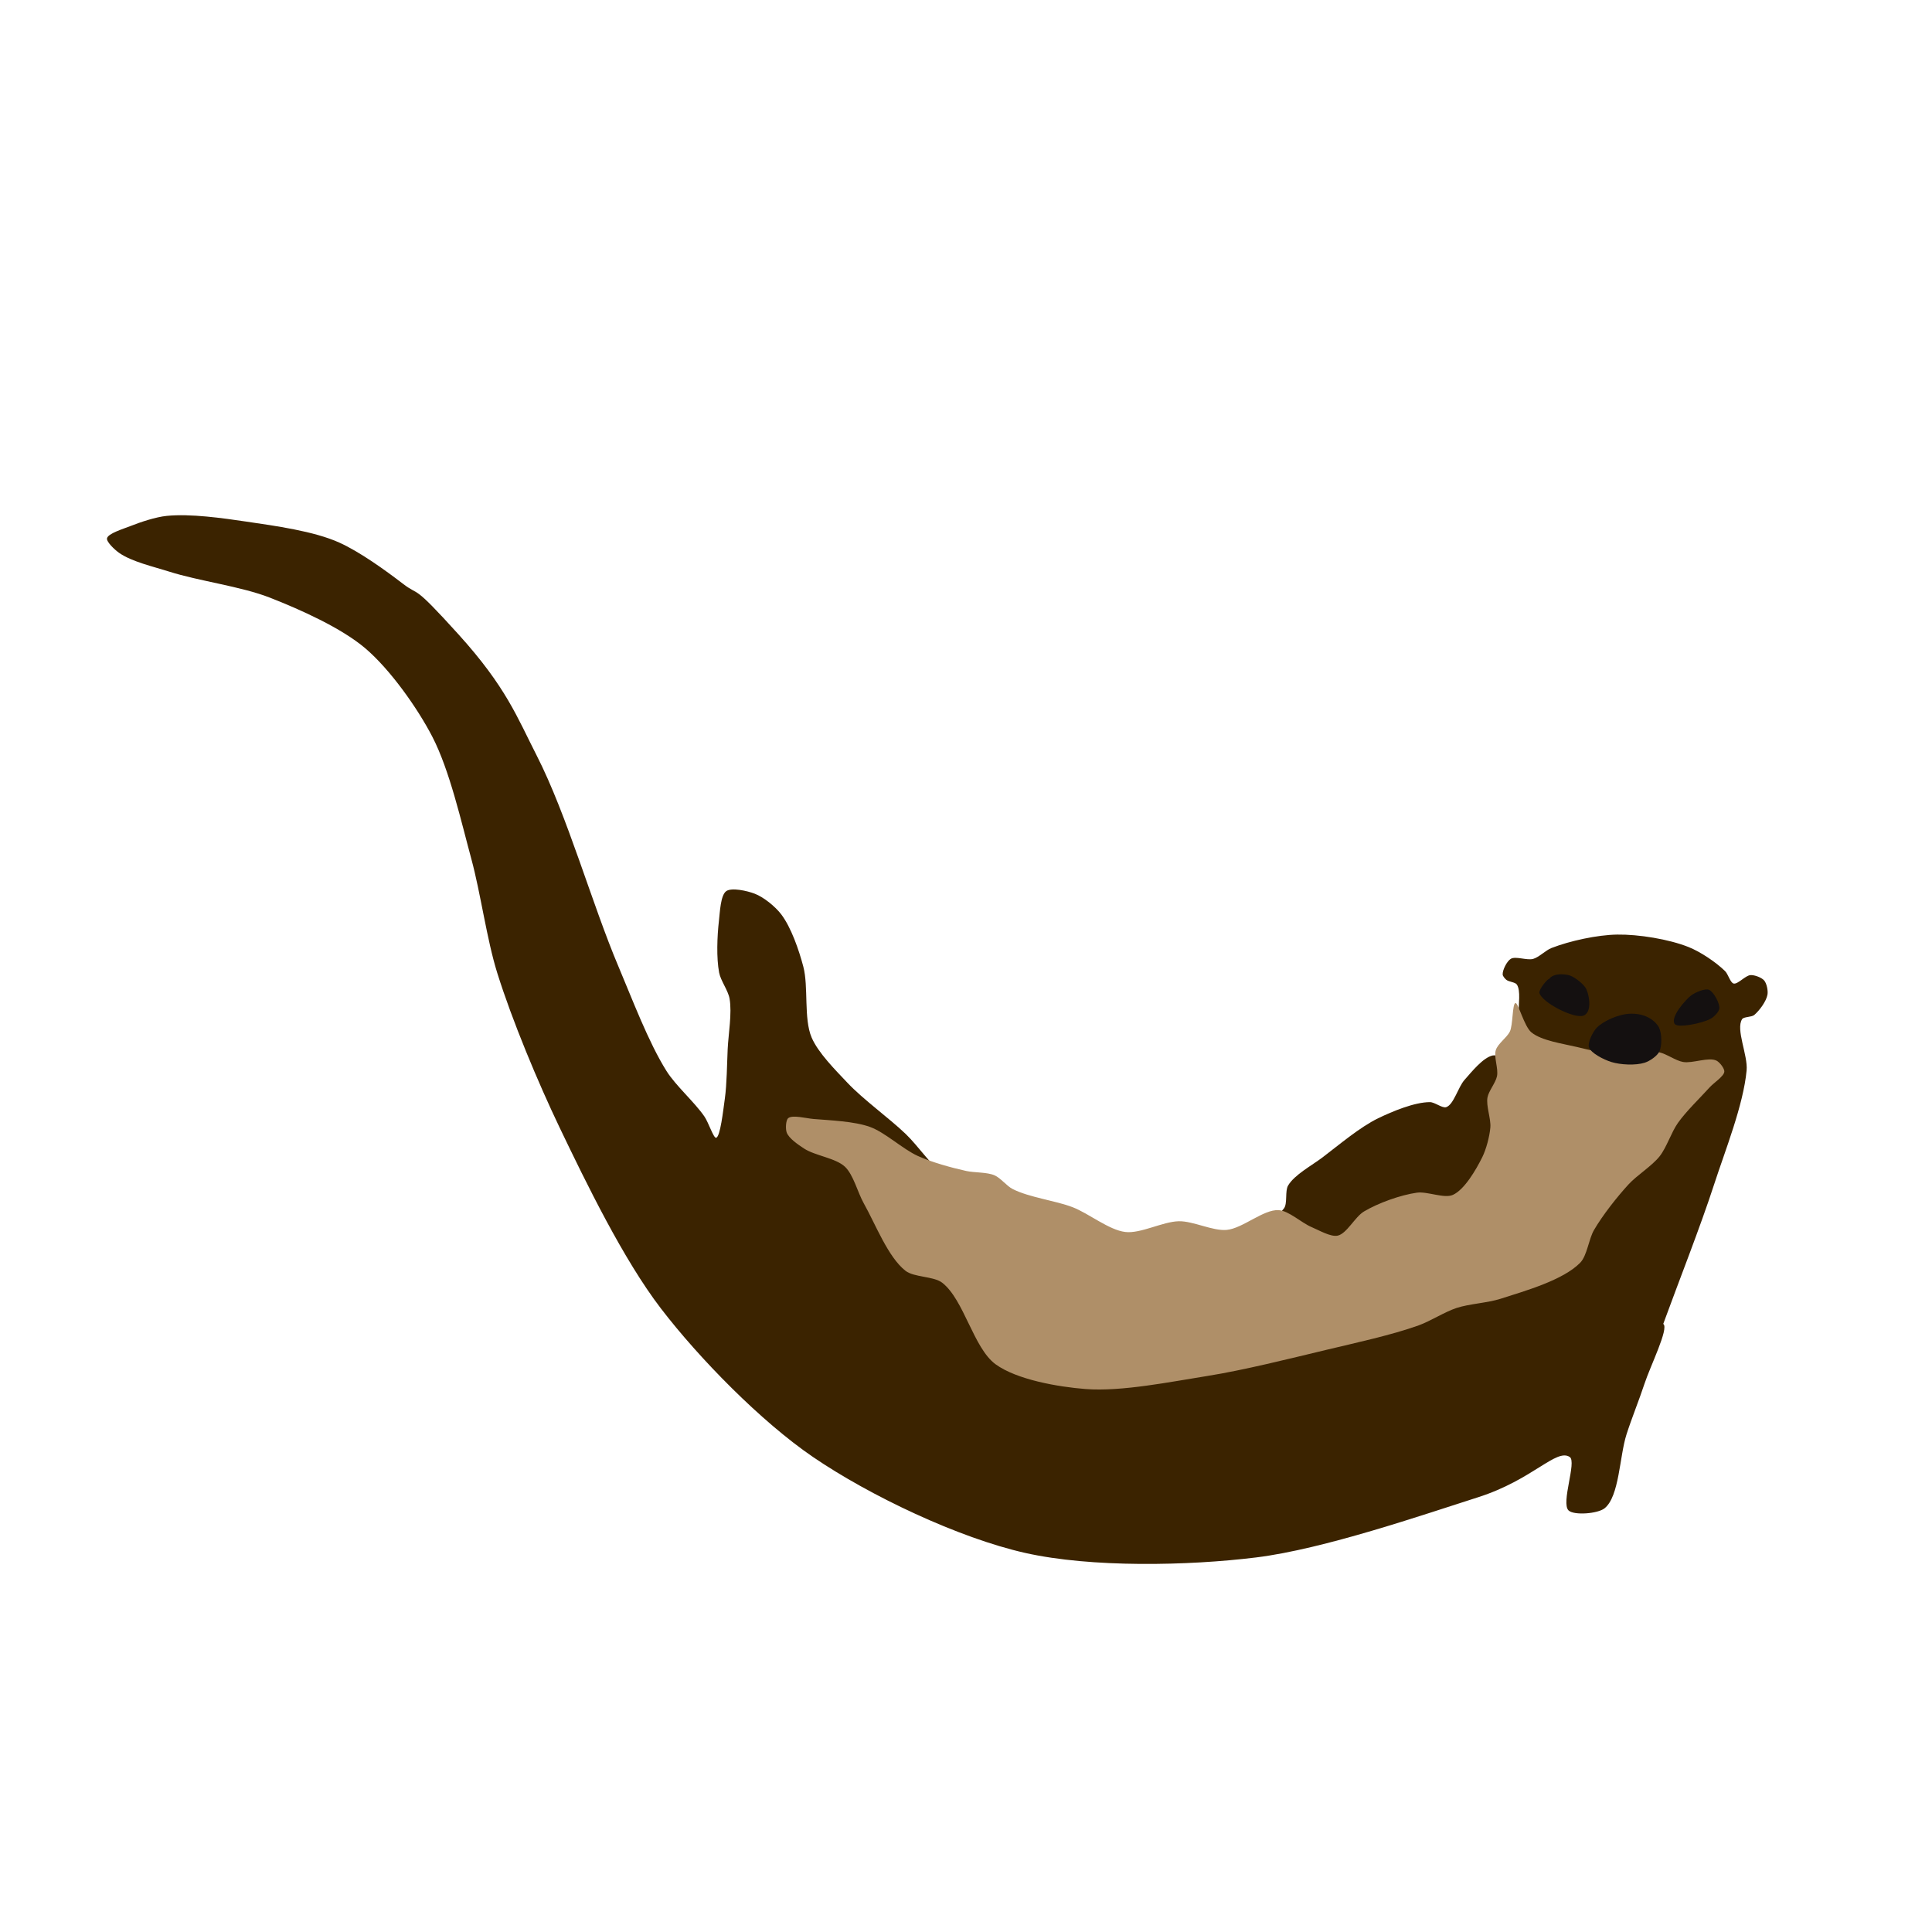 <?xml version="1.0" standalone="no"?>
<!DOCTYPE svg PUBLIC "-//W3C//DTD SVG 20010904//EN" "http://www.w3.org/TR/2001/REC-SVG-20010904/DTD/svg10.dtd">
<!-- Created using Krita: https://krita.org -->
<svg xmlns="http://www.w3.org/2000/svg" 
    xmlns:xlink="http://www.w3.org/1999/xlink"
    xmlns:krita="http://krita.org/namespaces/svg/krita"
    xmlns:sodipodi="http://sodipodi.sourceforge.net/DTD/sodipodi-0.dtd"
    width="240pt"
    height="240pt"
    viewBox="0 0 240 240">
<defs/>
<path id="shape0" transform="translate(13.289, 64.003)" fill="#3b2300" fill-rule="evenodd" d="M175.381 61.796C175.328 60.758 175.644 59.076 175.145 58.309C174.936 57.988 174.136 57.978 173.82 57.703C173.629 57.536 173.389 57.253 173.378 57.051C173.348 56.501 173.902 55.405 174.379 55.111C174.985 54.737 176.404 55.337 177.177 55.111C177.921 54.892 178.717 54.044 179.445 53.761C181.742 52.868 185.148 52.13 187.602 52.094C190.263 52.055 194.012 52.663 196.467 53.64C197.941 54.227 199.858 55.509 201.002 56.627C201.394 57.01 201.651 58.065 202.062 58.173C202.581 58.308 203.534 57.155 204.183 57.127C204.686 57.105 205.549 57.43 205.861 57.794C206.179 58.164 206.36 59.062 206.274 59.552C206.13 60.373 205.288 61.526 204.625 62.084C204.287 62.368 203.327 62.285 203.123 62.599C202.3 63.866 203.857 67.088 203.682 68.966C203.279 73.288 201.009 78.927 199.647 83.125C197.938 88.394 195.215 95.276 193.316 100.483C193.316 100.483 193.342 100.465 193.345 100.468C194.036 101.049 191.718 105.685 190.989 107.911C190.372 109.796 189.356 112.305 188.751 114.217C187.888 116.944 187.874 121.885 186.041 123.359C185.184 124.048 182.225 124.263 181.565 123.631C180.591 122.698 182.602 117.587 181.712 116.992C180.044 115.875 177.118 119.826 170.315 121.994C163.512 124.162 151.168 128.428 142.75 129.468C134.302 130.511 122.293 130.756 114.065 128.907C105.796 127.049 94.768 121.808 87.708 116.992C81.262 112.595 73.573 104.756 68.801 98.527C64.163 92.475 59.556 83.013 56.225 76.061C53.546 70.469 50.329 62.764 48.48 56.854C47.185 52.715 46.409 46.916 45.27 42.725C44.015 38.111 42.582 31.702 40.411 27.505C38.556 23.92 35.171 19.16 32.106 16.545C29.122 13.998 23.967 11.698 20.237 10.239C16.637 8.83 11.388 8.177 7.692 6.994C5.82 6.396 3.076 5.778 1.507 4.675C0.945 4.28 -0.081 3.305 0.005 2.871C0.125 2.268 1.987 1.712 2.891 1.355C4.196 0.841 6.041 0.222 7.427 0.082C10.352 -0.215 14.386 0.36 17.322 0.794C20.851 1.316 25.698 1.968 28.866 3.402C31.389 4.543 34.506 6.781 36.759 8.51C38.958 10.198 37.76 8.268 43.68 14.817C49.599 21.366 50.944 25.076 53.369 29.825C57.195 37.318 60.257 48.329 63.559 56.111C65.22 60.029 67.253 65.458 69.507 69.042C70.67 70.891 72.976 72.884 74.219 74.697C74.721 75.427 75.347 77.379 75.662 77.334C76.183 77.261 76.546 73.956 76.752 72.483C77.008 70.653 77.018 68.165 77.106 66.313C77.195 64.436 77.658 61.863 77.341 60.053C77.162 59.032 76.237 57.83 76.045 56.824C75.695 54.987 75.798 52.309 76.016 50.411C76.146 49.281 76.221 47.201 76.929 46.697C77.591 46.226 79.506 46.649 80.463 47.015C81.583 47.444 82.998 48.597 83.732 49.547C84.984 51.168 85.964 54.032 86.5 56.066C87.166 58.593 86.531 62.525 87.531 64.873C88.346 66.787 90.508 68.938 91.978 70.498C93.959 72.599 97.135 74.865 99.223 76.864C100.835 78.409 102.525 81.007 104.317 82.231C111.056 86.831 122.381 92.733 130.116 92.721C134.943 92.714 143.342 89.685 146.195 86.127C146.68 85.522 146.308 83.968 146.726 83.262C147.517 81.926 149.679 80.774 150.996 79.775C153.017 78.243 155.661 75.997 157.917 74.909C159.693 74.052 162.409 72.913 164.337 72.908C164.946 72.906 165.883 73.699 166.369 73.529C167.306 73.202 167.834 71.055 168.636 70.149C169.541 69.126 170.921 67.397 172.112 67.117C173.023 66.903 175.083 68.415 175.587 68.011C176.455 67.315 175.476 63.68 175.381 61.796Z" sodipodi:nodetypes="csssssssssssssssssssssssszsssssssssssssssssszssssssssssssssssssssssssssscc"/><path id="shape01" transform="translate(97.634, 124.6)" fill="#af8f68" fill-rule="evenodd" stroke-opacity="0" stroke="#000000" stroke-width="0" stroke-linecap="square" stroke-linejoin="bevel" d="M90.623 0.001C90.955 -0.073 91.708 2.907 92.597 3.64C93.862 4.683 96.523 5.047 98.251 5.459C99.04 5.647 100.077 5.922 100.872 6.005C103.093 6.236 106.249 5.679 108.441 6.111C109.375 6.295 110.508 7.16 111.445 7.323C112.611 7.527 114.615 6.672 115.597 7.157C115.996 7.353 116.597 8.135 116.569 8.521C116.525 9.107 115.282 9.882 114.743 10.477C113.548 11.796 111.816 13.459 110.797 14.903C109.985 16.052 109.395 17.947 108.529 19.042C107.576 20.245 105.722 21.384 104.671 22.528C103.216 24.112 101.437 26.378 100.371 28.213C99.723 29.33 99.521 31.384 98.663 32.261C96.54 34.433 91.83 35.758 88.739 36.748C87.162 37.253 84.865 37.364 83.29 37.885C81.84 38.365 80.057 39.515 78.608 40.038C75.256 41.246 70.588 42.254 67.122 43.085C62.712 44.141 56.815 45.622 52.338 46.329C47.848 47.037 41.698 48.297 37.23 47.951C33.815 47.687 28.671 46.792 26.039 44.873C23.295 42.873 22.125 36.853 19.413 34.747C18.353 33.923 15.914 34.095 14.848 33.261C12.674 31.561 11.116 27.452 9.665 24.878C8.913 23.544 8.384 21.34 7.338 20.345C6.184 19.247 3.625 18.978 2.244 18.072C1.522 17.598 0.365 16.82 0.094 16.086C-0.07 15.642 -0.023 14.569 0.27 14.312C0.79 13.857 2.481 14.324 3.422 14.403C5.543 14.581 8.475 14.685 10.431 15.388C12.312 16.065 14.493 18.137 16.38 18.996C18.081 19.771 20.551 20.458 22.387 20.861C23.437 21.091 24.97 20.992 25.921 21.407C26.67 21.733 27.421 22.727 28.16 23.104C30.208 24.152 33.436 24.527 35.611 25.363C37.629 26.139 40.104 28.189 42.148 28.441C44.051 28.675 46.8 27.146 48.804 27.107C50.591 27.071 53.013 28.344 54.753 28.183C56.739 27.999 59.318 25.616 61.203 25.727C62.464 25.801 64.027 27.299 65.296 27.834C66.229 28.228 67.673 29.082 68.536 28.895C69.669 28.65 70.685 26.56 71.805 25.894C73.588 24.834 76.343 23.846 78.372 23.559C79.677 23.375 81.763 24.321 82.849 23.832C84.284 23.186 85.727 20.712 86.5 19.148C86.986 18.166 87.406 16.587 87.502 15.464C87.595 14.367 86.951 12.787 87.148 11.72C87.294 10.928 88.153 9.922 88.326 9.097C88.525 8.149 87.913 6.732 88.179 5.853C88.42 5.058 89.531 4.32 89.916 3.564C90.325 2.764 90.215 0.092 90.623 0.001Z" sodipodi:nodetypes="csssssssssssssssssssssssssssssssssssssssssssssssscc"/><path id="shape02" transform="translate(197.356, 125.922)" fill="#141010" fill-rule="evenodd" stroke-opacity="0" stroke="#000000" stroke-width="0" stroke-linecap="square" stroke-linejoin="bevel" d="M4.949 0.013C3.746 0.091 1.869 0.866 1.032 1.71C0.513 2.235 -0.151 3.578 0.031 4.166C0.258 4.903 1.886 5.716 2.799 6.001C3.941 6.356 5.829 6.45 6.951 6.092C7.596 5.886 8.514 5.251 8.777 4.697C9.122 3.973 9.092 2.409 8.718 1.695C8.415 1.117 7.283 -0.139 4.949 0.013Z" sodipodi:nodetypes="cssssscc"/><path id="shape1" transform="matrix(0.992 0.126 -0.126 0.992 208.476 122.453)" fill="#141010" fill-rule="evenodd" stroke-opacity="0" stroke="#000000" stroke-width="0" stroke-linecap="square" stroke-linejoin="bevel" d="M0.174 4.774C0.605 5.228 3.478 4.3 4.511 3.561C4.893 3.287 5.427 2.584 5.422 2.17C5.414 1.509 4.45 0.176 3.851 0.018C3.33 -0.118 2.223 0.536 1.745 0.989C1.189 1.518 -0.551 4.009 0.174 4.774Z" sodipodi:nodetypes="cssscc"/><path id="shape2" transform="translate(191.225, 121.029)" fill="#141010" fill-rule="evenodd" stroke-opacity="0" stroke="#000000" stroke-width="0" stroke-linecap="square" stroke-linejoin="bevel" d="M5.484 5.133C4.321 5.571 0.301 3.5 0.007 2.314C-0.098 1.892 1.045 0.495 1.273 0.555C1.282 0.557 1.262 0.516 1.271 0.505C1.632 0.081 2.407 -0.126 3.538 0.081C4.238 0.209 5.3 1.048 5.72 1.647C6.139 2.244 6.657 4.692 5.484 5.133Z" sodipodi:nodetypes="csssscc"/>
</svg>
